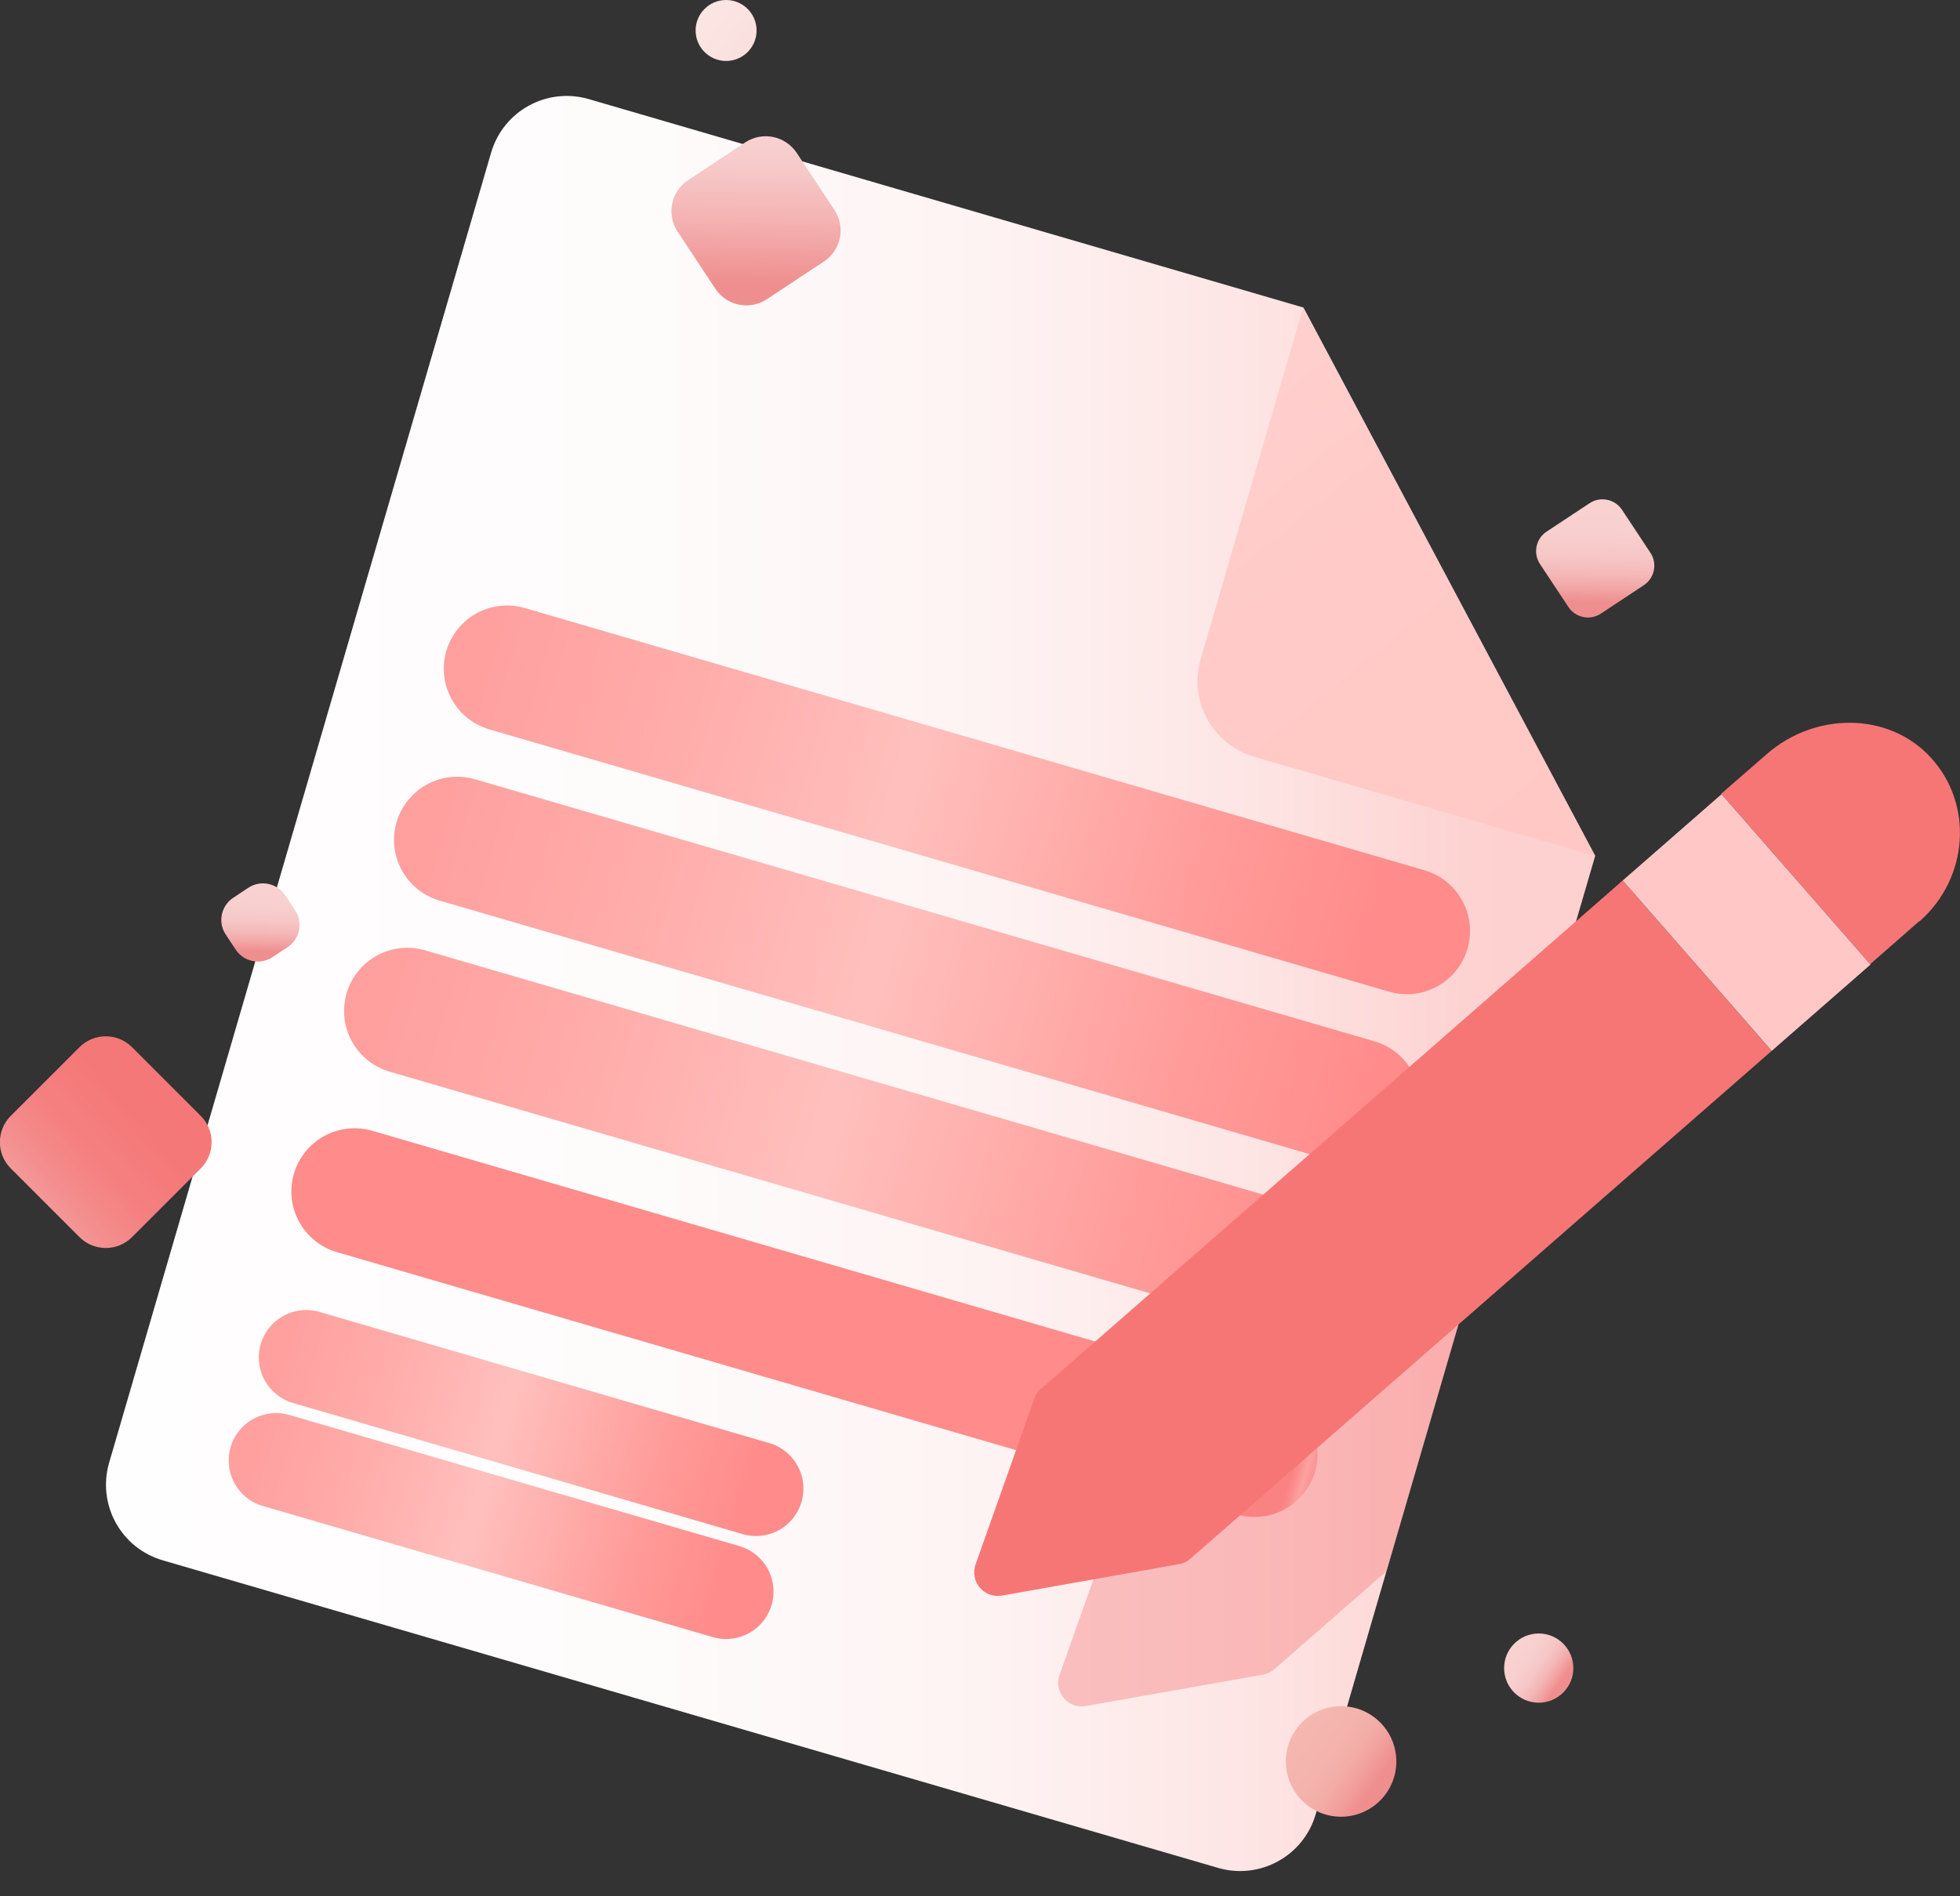 <svg width="62" height="60" viewBox="0 0 62 60" fill="none" xmlns="http://www.w3.org/2000/svg">
<rect x="0" y="0" width="62" height="60" fill="#333333" stroke="none"/>
<g clip-path="url(#clip0_4399_6502)">
<path d="M41.228 9.73L18.626 3.136C17.301 2.75 15.92 3.509 15.534 4.834L3.453 46.279C3.067 47.604 3.826 48.986 5.151 49.371L38.528 59.101C39.853 59.487 41.234 58.728 41.62 57.403L43.374 51.374L47.094 38.615L50.46 27.081L41.228 9.724V9.73Z" fill="url(#paint0_linear_4399_6502)"/>
<path d="M50.46 27.087L39.679 23.946C38.354 23.56 37.595 22.179 37.98 20.854L41.221 9.73" fill="url(#paint1_linear_4399_6502)"/>
<path d="M44.5 29.457L16.038 21.158" stroke="url(#paint2_linear_4399_6502)" stroke-width="4" stroke-miterlimit="10" stroke-linecap="round"/>
<path d="M39.679 45.998L11.217 37.699" stroke="url(#paint3_linear_4399_6502)" stroke-width="4" stroke-miterlimit="10" stroke-linecap="round"/>
<path d="M41.346 40.287L12.884 31.988" stroke="url(#paint4_linear_4399_6502)" stroke-width="4" stroke-miterlimit="10" stroke-linecap="round"/>
<path opacity="0.4" d="M35.572 47.442C35.485 47.517 35.423 47.61 35.386 47.716L33.52 52.985C33.32 53.545 33.799 54.099 34.384 53.974L39.958 52.985C40.089 52.96 40.207 52.904 40.307 52.817L43.859 49.713L47.579 36.953L35.572 47.448V47.442Z" fill="#F67676"/>
<path d="M22.968 50.36L8.734 46.211" stroke="url(#paint5_linear_4399_6502)" stroke-width="3" stroke-miterlimit="10" stroke-linecap="round"/>
<path d="M23.914 47.101L9.687 42.951" stroke="url(#paint6_linear_4399_6502)" stroke-width="3" stroke-miterlimit="10" stroke-linecap="round"/>
<path d="M42.919 34.869L14.464 26.576" stroke="url(#paint7_linear_4399_6502)" stroke-width="4" stroke-miterlimit="10" stroke-linecap="round"/>
<path d="M60.718 29.153C62.273 27.79 62.441 25.439 61.06 23.952C59.723 22.515 57.408 22.533 55.891 23.858L54.447 25.115L59.157 30.509L60.712 29.146L60.718 29.153Z" fill="#F67676"/>
<path d="M32.916 43.947C32.829 44.022 32.767 44.115 32.73 44.221L30.863 49.49C30.664 50.05 31.143 50.604 31.728 50.48L37.302 49.49C37.433 49.465 37.551 49.41 37.651 49.322L56.04 33.253L51.331 27.859L32.922 43.953L32.916 43.947Z" fill="#F67676"/>
<path d="M54.457 25.129L51.332 27.859L56.044 33.251L59.168 30.521L54.457 25.129Z" fill="#FFC8C6"/>
<path d="M6.35 35.307L4.177 33.134C3.718 32.675 2.973 32.675 2.514 33.134L0.341 35.307C-0.118 35.766 -0.118 36.511 0.341 36.97L2.514 39.143C2.973 39.602 3.718 39.602 4.177 39.143L6.35 36.97C6.809 36.511 6.809 35.766 6.35 35.307Z" fill="url(#paint8_linear_4399_6502)"/>
<path d="M26.396 6.644L25.202 4.838C24.844 4.297 24.115 4.148 23.573 4.506L21.767 5.7C21.225 6.058 21.076 6.787 21.435 7.329L22.628 9.135C22.987 9.677 23.716 9.826 24.258 9.467L26.064 8.273C26.605 7.915 26.754 7.186 26.396 6.644Z" fill="url(#paint9_linear_4399_6502)"/>
<path d="M52.208 17.491L51.309 16.131C51.083 15.79 50.624 15.697 50.283 15.922L48.923 16.821C48.582 17.046 48.488 17.506 48.714 17.847L49.613 19.206C49.838 19.547 50.298 19.641 50.639 19.416L51.998 18.517C52.339 18.291 52.433 17.832 52.208 17.491Z" fill="url(#paint10_linear_4399_6502)"/>
<path d="M9.334 28.805L9.019 28.328C8.763 27.941 8.242 27.834 7.855 28.09L7.378 28.406C6.991 28.662 6.884 29.183 7.14 29.57L7.456 30.047C7.712 30.434 8.233 30.54 8.62 30.284L9.097 29.969C9.484 29.713 9.59 29.192 9.334 28.805Z" fill="url(#paint11_linear_4399_6502)"/>
<path d="M42.422 57.483C43.387 57.483 44.17 56.7 44.17 55.734C44.17 54.769 43.387 53.986 42.422 53.986C41.456 53.986 40.674 54.769 40.674 55.734C40.674 56.7 41.456 57.483 42.422 57.483Z" fill="url(#paint12_linear_4399_6502)"/>
<path d="M22.968 1.929C23.501 1.929 23.933 1.497 23.933 0.964C23.933 0.432 23.501 0 22.968 0C22.436 0 22.004 0.432 22.004 0.964C22.004 1.497 22.436 1.929 22.968 1.929Z" fill="url(#paint13_linear_4399_6502)"/>
<path d="M48.674 53.875C49.279 53.875 49.769 53.385 49.769 52.781C49.769 52.176 49.279 51.685 48.674 51.685C48.069 51.685 47.579 52.176 47.579 52.781C47.579 53.385 48.069 53.875 48.674 53.875Z" fill="url(#paint14_linear_4399_6502)"/>
</g>
<defs>
<linearGradient id="paint0_linear_4399_6502" x1="3.347" y1="31.125" x2="50.46" y2="31.125" gradientUnits="userSpaceOnUse">
<stop stop-color="#FFFEFE"/>
<stop offset="0.37" stop-color="#FEFBFB"/>
<stop offset="0.59" stop-color="#FEF3F3"/>
<stop offset="0.77" stop-color="#FDE5E4"/>
<stop offset="0.92" stop-color="#FDD2D0"/>
<stop offset="0.94" stop-color="#FDD1CF"/>
</linearGradient>
<linearGradient id="paint1_linear_4399_6502" x1="49.307" y1="28.053" x2="37.125" y2="13.095" gradientUnits="userSpaceOnUse">
<stop stop-color="#FFC8C5"/>
<stop offset="0.65" stop-color="#FFCAC7"/>
<stop offset="0.94" stop-color="#FFCFCD"/>
</linearGradient>
<linearGradient id="paint2_linear_4399_6502" x1="14.842" y1="20.805" x2="45.694" y2="29.804" gradientUnits="userSpaceOnUse">
<stop stop-color="#FF9F9E"/>
<stop offset="0.24" stop-color="#FFAEAC"/>
<stop offset="0.45" stop-color="#FFC0BD"/>
<stop offset="0.76" stop-color="#FF9B99"/>
<stop offset="0.94" stop-color="#FF8B8A"/>
</linearGradient>
<linearGradient id="paint3_linear_4399_6502" x1="41.712" y1="46.592" x2="40.87" y2="46.346" gradientUnits="userSpaceOnUse">
<stop stop-color="#FF9F9E"/>
<stop offset="0.24" stop-color="#FFAEAC"/>
<stop offset="0.45" stop-color="#FFC0BD"/>
<stop offset="0.76" stop-color="#FF9B99"/>
<stop offset="0.94" stop-color="#FF8B8A"/>
</linearGradient>
<linearGradient id="paint4_linear_4399_6502" x1="11.682" y1="31.638" x2="43.974" y2="41.056" gradientUnits="userSpaceOnUse">
<stop stop-color="#FF9F9E"/>
<stop offset="0.24" stop-color="#FFAEAC"/>
<stop offset="0.45" stop-color="#FFC0BD"/>
<stop offset="0.76" stop-color="#FF9B99"/>
<stop offset="0.94" stop-color="#FF8B8A"/>
</linearGradient>
<linearGradient id="paint5_linear_4399_6502" x1="7.833" y1="45.946" x2="23.857" y2="50.62" gradientUnits="userSpaceOnUse">
<stop stop-color="#FF9F9E"/>
<stop offset="0.24" stop-color="#FFAEAC"/>
<stop offset="0.45" stop-color="#FFC0BD"/>
<stop offset="0.76" stop-color="#FF9B99"/>
<stop offset="0.94" stop-color="#FF8B8A"/>
</linearGradient>
<linearGradient id="paint6_linear_4399_6502" x1="8.784" y1="42.685" x2="24.808" y2="47.359" gradientUnits="userSpaceOnUse">
<stop stop-color="#FF9F9E"/>
<stop offset="0.24" stop-color="#FFAEAC"/>
<stop offset="0.45" stop-color="#FFC0BD"/>
<stop offset="0.76" stop-color="#FF9B99"/>
<stop offset="0.94" stop-color="#FF8B8A"/>
</linearGradient>
<linearGradient id="paint7_linear_4399_6502" x1="13.261" y1="26.221" x2="45.554" y2="35.64" gradientUnits="userSpaceOnUse">
<stop stop-color="#FF9F9E"/>
<stop offset="0.24" stop-color="#FFAEAC"/>
<stop offset="0.45" stop-color="#FFC0BD"/>
<stop offset="0.76" stop-color="#FF9B99"/>
<stop offset="0.94" stop-color="#FF8B8A"/>
</linearGradient>
<linearGradient id="paint8_linear_4399_6502" x1="6.592" y1="33.29" x2="-0.568" y2="39.58" gradientUnits="userSpaceOnUse">
<stop stop-color="#F67676"/>
<stop offset="0.32" stop-color="#F57878"/>
<stop offset="0.52" stop-color="#F58080"/>
<stop offset="0.68" stop-color="#F48F8F"/>
<stop offset="0.82" stop-color="#F3A3A3"/>
<stop offset="0.87" stop-color="#F3ACAC"/>
</linearGradient>
<linearGradient id="paint9_linear_4399_6502" x1="23.969" y1="4.304" x2="23.867" y2="9.666" gradientUnits="userSpaceOnUse">
<stop stop-color="#F8D2D1"/>
<stop offset="0.19" stop-color="#F6C9C9"/>
<stop offset="0.48" stop-color="#F4B4B3"/>
<stop offset="0.85" stop-color="#EF9090"/>
<stop offset="0.87" stop-color="#EF8E8E"/>
</linearGradient>
<linearGradient id="paint10_linear_4399_6502" x1="50.492" y1="15.799" x2="50.419" y2="19.546" gradientUnits="userSpaceOnUse">
<stop stop-color="#F8D2D1"/>
<stop offset="0.3" stop-color="#F7CFCE"/>
<stop offset="0.48" stop-color="#F6C7C6"/>
<stop offset="0.63" stop-color="#F4B8B8"/>
<stop offset="0.76" stop-color="#F2A4A4"/>
<stop offset="0.87" stop-color="#EF8E8E"/>
</linearGradient>
<linearGradient id="paint11_linear_4399_6502" x1="8.261" y1="27.948" x2="8.21" y2="30.421" gradientUnits="userSpaceOnUse">
<stop stop-color="#F8D2D1"/>
<stop offset="0.3" stop-color="#F7CFCE"/>
<stop offset="0.48" stop-color="#F6C7C6"/>
<stop offset="0.63" stop-color="#F4B8B8"/>
<stop offset="0.76" stop-color="#F2A4A4"/>
<stop offset="0.87" stop-color="#EF8E8E"/>
</linearGradient>
<linearGradient id="paint12_linear_4399_6502" x1="40.985" y1="54.745" x2="43.859" y2="56.73" gradientUnits="userSpaceOnUse">
<stop stop-color="#F5B7B0"/>
<stop offset="0.35" stop-color="#F4B4AD"/>
<stop offset="0.57" stop-color="#F3ACA6"/>
<stop offset="0.74" stop-color="#F19D9B"/>
<stop offset="0.87" stop-color="#EF8E8E"/>
</linearGradient>
<linearGradient id="paint13_linear_4399_6502" x1="22.172" y1="0.417" x2="23.758" y2="1.512" gradientUnits="userSpaceOnUse">
<stop stop-color="#FBE5E3"/>
<stop offset="0.7" stop-color="#FAE2E0"/>
<stop offset="0.87" stop-color="#FAE0DE"/>
</linearGradient>
<linearGradient id="paint14_linear_4399_6502" x1="47.772" y1="52.165" x2="49.57" y2="53.403" gradientUnits="userSpaceOnUse">
<stop stop-color="#F8D2D1"/>
<stop offset="0.3" stop-color="#F7CFCE"/>
<stop offset="0.48" stop-color="#F6C7C6"/>
<stop offset="0.63" stop-color="#F4B8B8"/>
<stop offset="0.76" stop-color="#F2A4A4"/>
<stop offset="0.87" stop-color="#EF8E8E"/>
</linearGradient>
<clipPath id="clip0_4399_6502">
<rect width="62" height="59.207" fill="white"/>
</clipPath>
</defs>
</svg>
